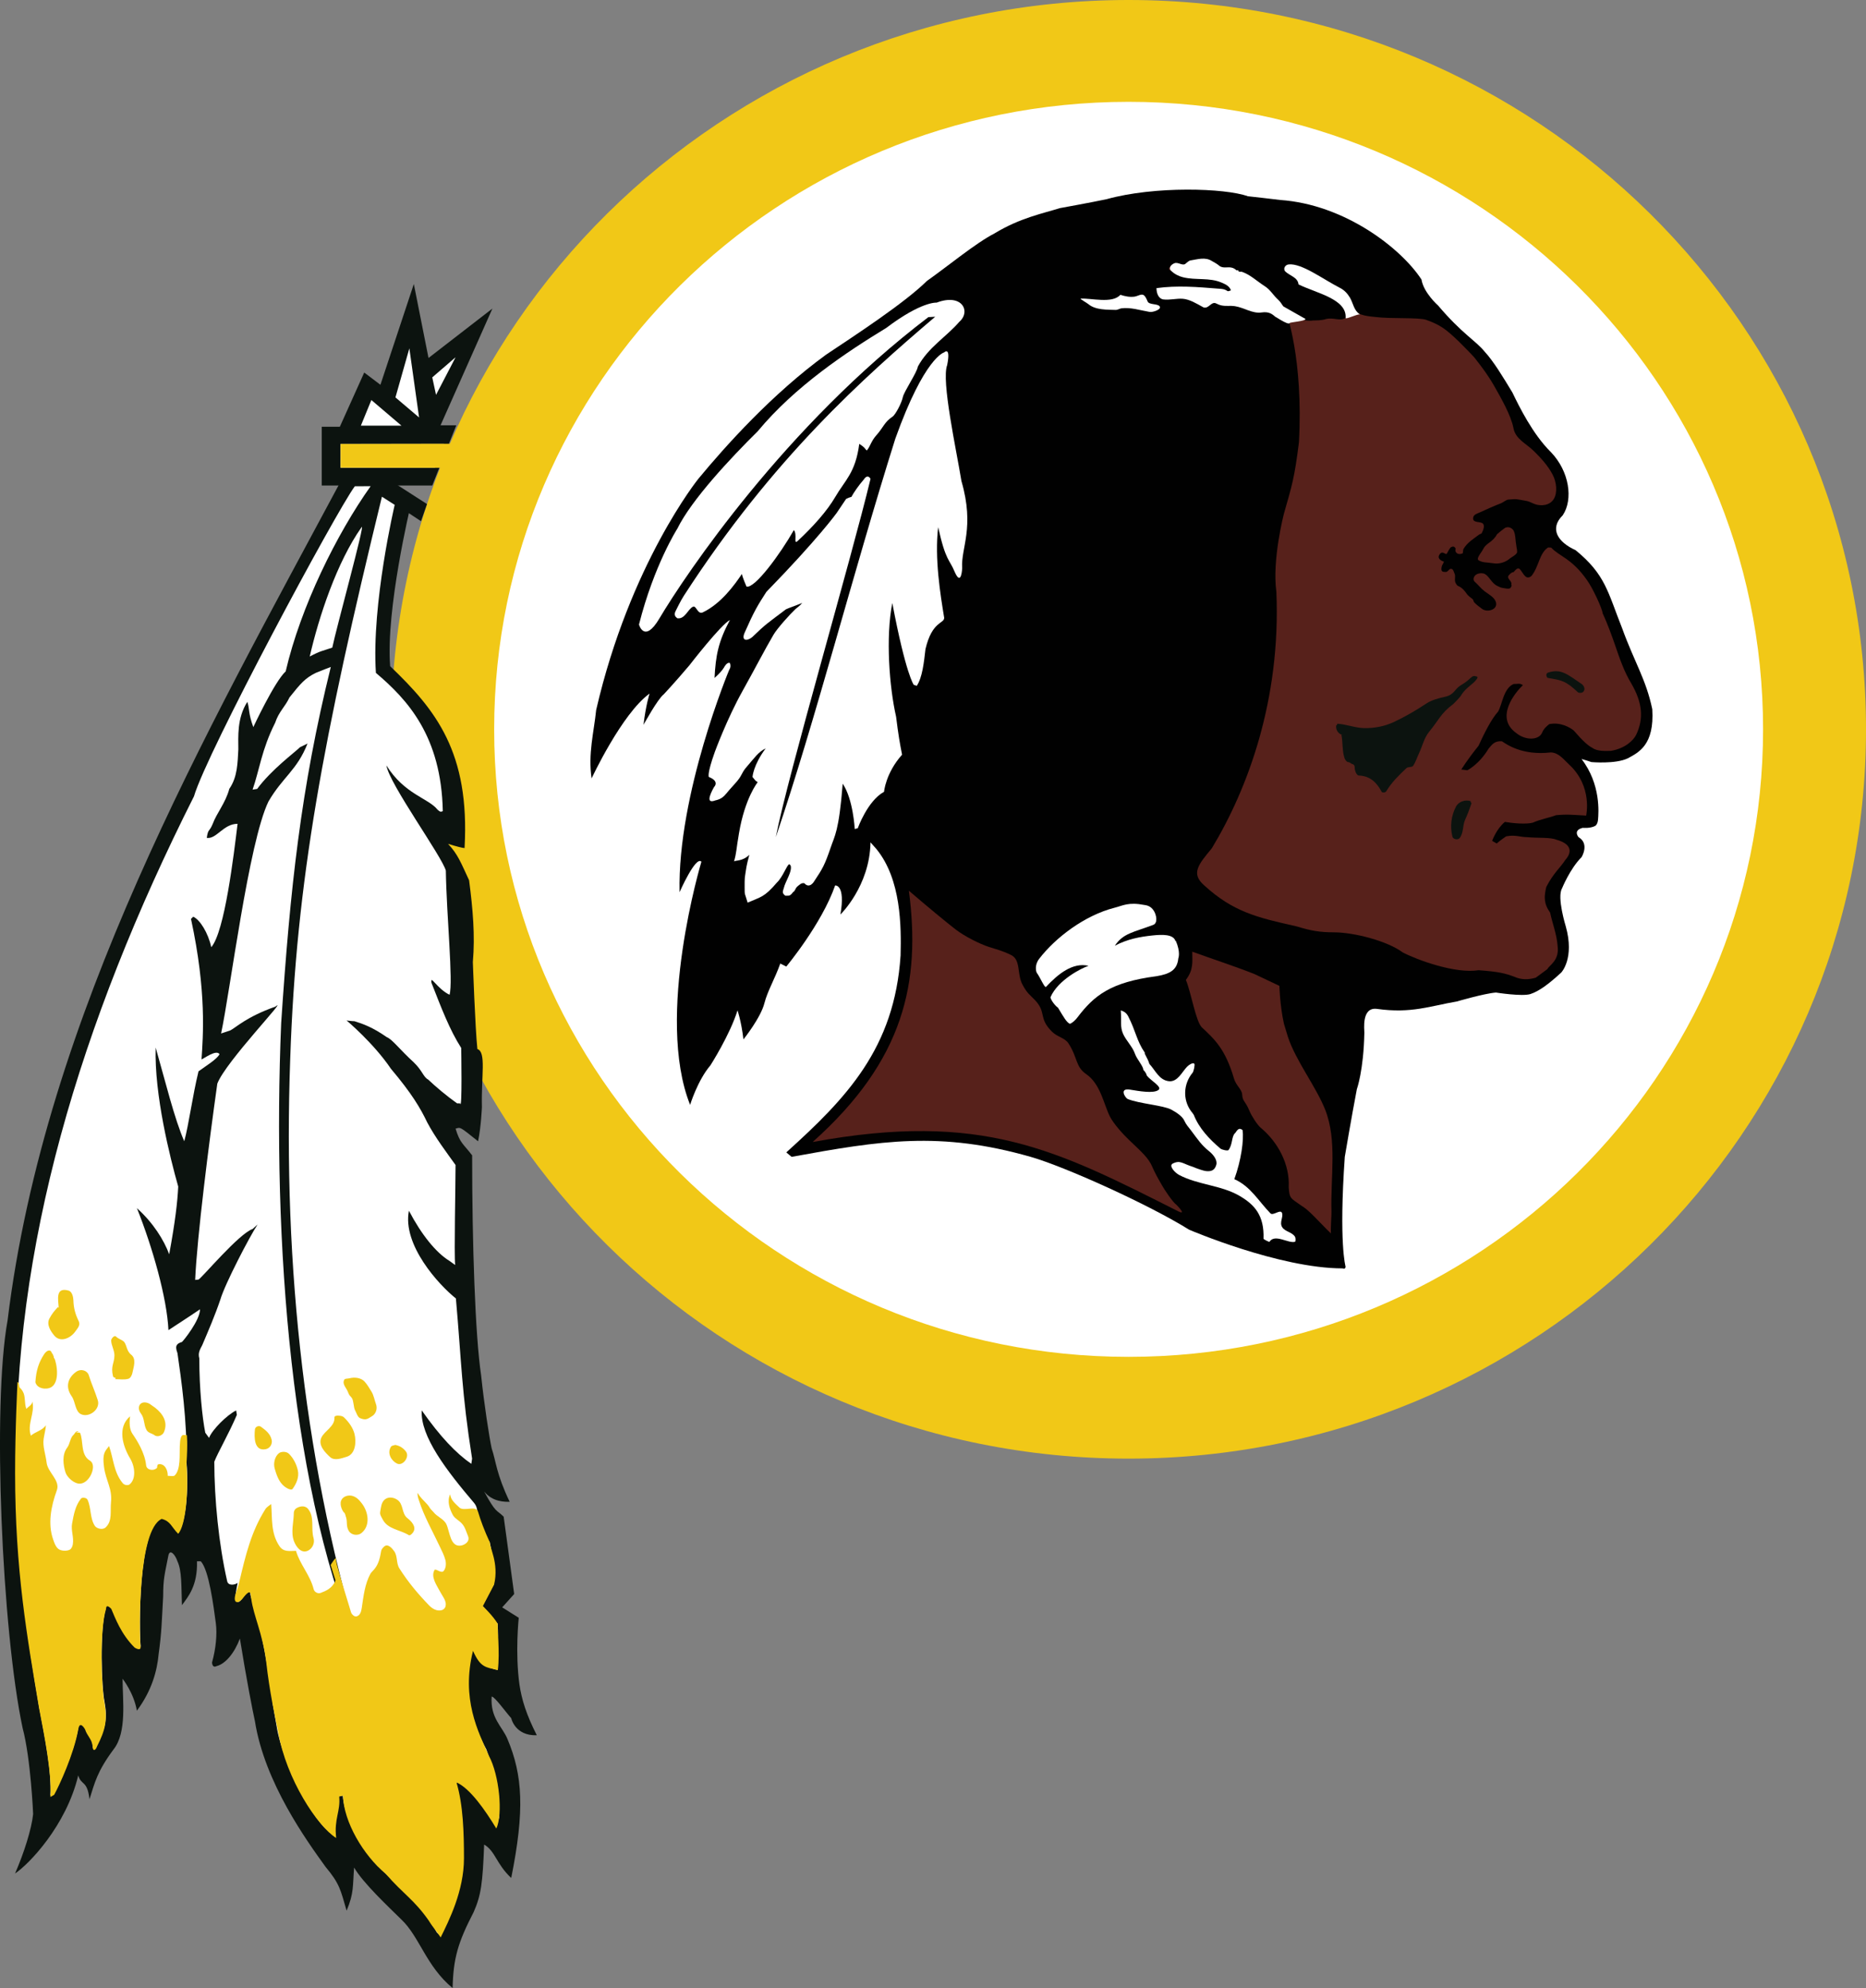 <?xml version="1.0" encoding="utf-8"?>
<!-- Generator: Adobe Illustrator 16.0.4, SVG Export Plug-In . SVG Version: 6.00 Build 0)  -->
<!DOCTYPE svg PUBLIC "-//W3C//DTD SVG 1.1//EN" "http://www.w3.org/Graphics/SVG/1.1/DTD/svg11.dtd">
<svg version="1.1" id="Layer_1" xmlns="http://www.w3.org/2000/svg" xmlns:xlink="http://www.w3.org/1999/xlink" x="0px" y="0px" viewBox="11.571 82.249 588.857 627.5" enable-background="new 11.571 82.249 588.857 627.5"
	 xml:space="preserve">
<rect x="11.571" y="82.249" width="588.857" height="627.5" fill="#808080" stroke="none"/>
<g id="Capa_x0020_1">
	<g id="_163354408">
		<path id="path14" fill="#F1C817" d="M367.718,542.646c128.522,0,232.71-103.052,232.71-230.194
			c0-127.139-104.188-230.203-232.71-230.203c-128.515,0-232.697,103.064-232.697,230.203
			C135.021,439.595,239.203,542.646,367.718,542.646L367.718,542.646z"/>
		<path id="path18" fill="#FFFFFF" d="M367.723,510.522c110.565,0,200.224-88.678,200.224-198.069
			c0-109.394-89.658-198.064-200.224-198.064c-110.571,0-200.209,88.678-200.209,198.064
			C167.505,421.846,257.151,510.522,367.723,510.522z"/>
		<path id="path22" fill="#010101" d="M241.681,293.686c0,0-16.359,39.196-15.655,70.171c0,0,5.091-11.603,6.89-9.62
			c0,0-14.71,48.81-3.564,76.745c0,0,2.373-7.751,6.398-12.455c0,0,6.165-9.618,8.559-17.36c0,0,1.169,3.283,1.875,9.15
			c0,0,5.465-6.801,6.638-11.505c0.923-3.668,3.325-7.73,4.988-12.435l1.888,0.954c0,0,11.159-13.387,15.421-25.597
			c0,0,3.319-0.454,1.668,9.164c0,0,9.252-8.922,9.49-22.77l1.884,2.125c7.827,9.618,7.827,24.407,7.608,33.552
			c-1.896,29.329-17.092,45.047-36.063,62.183l1.675,1.408c28.218-5.15,46.809-8.172,75.439,0
			c10.893,3.129,37.229,15.019,50.028,23.005c0,0,28.464,12.197,48.388,12.197c0,0,0.951,0.461,0.951-0.589
			c0,0-2.142-7.27-0.239-34.615c0,0,2.14-12.656,3.805-21.349c0,0,2.133-5.861,2.373-17.827c0.024-0.987-0.965-8.224,4.022-7.521
			c10.804,1.518,16.838-0.934,25.145-2.342c0,0,8.792-2.571,12.36-2.821c0,0,8.325,1.317,10.895,0.467
			c2.834-0.936,5.925-3.296,9.729-6.803c0,0,4.257-4.467,1.41-14.552c0,0-2.84-9.157-1.191-11.974c0,0,2.512-6.221,6.171-9.868
			c0,0,2.615-4.205-0.943-6.315c0,0-1.89-2.125,1.295-2.943c0,0,2.385,0.229,3.907-0.59c0,0,0.826-0.345,0.95-2.104
			c0.148-1.896,0.964-11.035-5.207-19.021c0,0,1.785,0.481,3.092,0.954c0,0,7.582,0.698,11.508-1.184
			c3.437-1.875,8.416-4.217,7.718-15.493c-1.934-9.375-5.713-15.019-9.517-25.572c-4.494-11.264-5.2-16.9-14.684-24.626
			c-5.698-2.592-8.313-6.809-4.042-11.039c3.316-4.94,2.127-13.841-3.779-19.946c-5.704-5.638-9.969-14.316-12.121-18.783
			c-2.834-4.684-5.928-9.854-8.761-12.906c-2.864-3.521-7.121-5.619-14.69-14.554c0,0-4.541-3.986-5.239-8.197
			c-6.411-9.855-24.207-23.711-44.602-25.118c-5.952-0.71-5.952-0.71-10.215-1.177c-7.102-2.58-29.406-3.296-44.588,0.94
			c-4.905,1.037-14.705,2.811-14.705,2.811c-5.208,1.644-12.562,3.065-20.63,7.98c-5.925,3.046-14.696,10.322-21.34,15.012
			c-7.135,7.053-23.015,17.381-31.792,23.244c-17.078,12.427-31.788,28.86-40.328,39.197c0,0-21.574,26.736-32.247,72.971
			c-0.713,7.041-2.6,13.843-1.436,21.592c0,0,9.508-20.413,18.288-26.768c0,0-1.21,3.769-1.908,9.855c0,0,4.494-8.206,6.384-9.62
			c0,0,3.325-3.519,8.079-9.137c0,0,9.976-12.916,12.809-14.322c-3.668,6.809-4.502,11.264-4.858,18.296
			c1.539-1.396,2.491-2.47,2.968-3.284c0,0,0.925-1.881,1.89-1.415C242.403,292.766,241.681,293.687,241.681,293.686
			L241.681,293.686z"/>
		<path id="path26" fill="#57211B" d="M527.876,314.226c2.477-5.163,2.012-10.212-1.547-16.311c-2.14-3.52-3.55-7.507-5.221-12.429
			c-0.704-2.001-2.127-6.105-3.777-9.618c-0.109-1.421-3.098-7.98-4.994-10.572c-4.76-6.803-8.655-7.392-11.262-10.208
			c0,0.015-0.943-0.064-0.989-0.025c-2.757,1.824-2.803,5.836-5.15,8.889c-0.239,0.332-1.028,0.735-1.572,0.491
			c-0.743-0.376-1.047-1.024-1.908-2.227c-0.782-1.146-1.402-0.326-2.257,0.622c-0.543,0-0.95,0.427-1.378,0.857
			c-0.737,0.76-0.161,1.157,0.428,2.016c0.595,0.882,0,0.882,0.374,1.336c-0.109,0.365-0.213,0.506-0.328,0.673
			c-0.312,0.467-1.074,0.352-1.638,0.248c-1.572-0.248-1.217-0.141-2.619-0.799c-1.721-0.812-2.549-3.046-3.883-3.738
			c-0.395-0.229-1.745-0.473-2.773,0.2c-0.765,0.504-1.101,1.611-0.454,2.202c1.119,1.003,1.992,2.187,3.183,3.077
			c1.616,1.196,3.383,2.08,3.598,3.756c0.284,2.138-2.906,2.912-4.414,1.787c-0.782-0.576-1.699-1.231-2.536-2.106
			c-0.134-0.122-0.265-0.838-0.446-0.966c-0.673-0.506-1.462-1.113-1.836-1.638c-0.673-1.003-1.565-2.067-2.781-2.54
			c-0.292-0.103-0.524-0.506-0.737-0.865c-0.556-0.967,0.045-2.092-0.355-2.989c-0.337-0.729-0.498-1.918-1.539-1.458
			c-0.971,0.946-0.842,0.946-1.929,0.851c-1.392-0.122-0.285-2.656-0.285-2.317c0.025,0.141-0.058-0.051,0.407-0.882
			c-0.95-0.301-2.379-1.063-1.287-2.451c0.938-1.171,1.857,0.549,2.212-0.155c0.122-0.269,0.932-1.741,1.235-1.946
			c1.067-0.613,1.378,0.217,1.528,0.448c-0.461,1.287,0.898,2.138,2.212,1.441c0.128-0.07,0.083-1.057,0.213-1.292
			c1.21-2.086,3.085-3.181,4.993-4.62c0.183-0.134,0.705-0.277,0.777-0.391c0.576-1.134,1.234-2.771,0.024-3.29
			c-1.014-0.421-3.098-0.04-2.664-1.812c0.194-0.83,1.293-1.15,1.914-1.427c2.251-1.043,4.587-2.08,6.929-2.988
			c0.562-0.223,1.526-1.074,2.237-1.125c2.955-0.231,2.264-0.165,5.88,0.46c0.64,0.102,1.875,0.774,2.505,0.985
			c1.914,0.673,4.657,0.454,5.919-1.601c1.254-2.01,0.898-5.413-0.376-7.773c-1.501-2.863-3.811-5.333-5.81-7.297
			c-2.542-2.528-5.847-3.821-6.514-7.29c-0.815-4.242-4.133-9.862-6.016-13.22c-1.979-3.47-3.727-5.781-6.235-8.999
			c-0.589-0.741-4.25-4.434-4.878-5.043c-4.181-4.031-5.983-5.37-10.437-6.956c-2.281-0.805-11.177-0.289-15.809-0.872
			c-1.456-0.19-5.926-0.293-7.142-2.642c-1.091-2.123-2.477-5.163-4.777-6.611c-0.834-0.51-2.103-1.049-2.977-1.491
			c-4.171-2.072-8.487-5.547-12.99-5.368c-1.662,0.058-0.07,1.83,0.355,2.028c2.045,1.062,2.964,2.253,4.089,3.54
			c1.165,1.351,3.695,1.4,5.874,2.29c2.069,0.845,3.783,2.156,5.719,3.162c1.825,0.946,4.269,4.077,2.251,5.363
			c-1.832,1.157-3.759-0.252-6.177,0.349c-0.485,0.13-1.217,0.45-4.025,0.45c-3.738,0.504-5.039-1.274-7.916-3.296
			c-2.879-2.034-4.69-5.153-7.466-7.092c-3.41-2.379-6.857-4.355-10.758-5.714c-0.859-0.299-1.991,0.173-2.756-0.229
			c-1.338-0.744-2.368-2.336-4.062-2.47c-2.886-0.198-2.886-0.436-5.765,0c-0.4,0.083-1.462,1.272-1.812,1.266
			c-1.699-0.064-3.674-0.531-4.533,0.396c-1.313,1.491,0.304,1.326,1.991,2.137c0.95,0.43,2.951,1.506,4.096,1.479
			c4.8-0.089,7.872-0.128,11.631,1.888c0.401,0.231,2.089,1.869,2.18,2.482c-3.565-0.064-9.199-1.458-13.319-1.126
			c6.936-0.555-7.077,0.186-10.13,0.07c-0.919-0.031-0.919,1.824,0.51,2.854c0.376,0.262,2.497-0.122,2.776,0.549
			c1.243-0.651,4.799-0.337,5.828,0.054c1.786,0.625,0.776,0.357,2.335,1.171c0.95,0.498,1.863,1.177,2.977,1.049
			c1.447-0.166,1.538-2.284,2.994-1.607c0.498,0.237,1.611,0.909,1.851,0.896c8.229-0.155,8.416,2.394,12.251,2.335
			c0.996,0,2.473-0.396,3.171,0.077c1.538,1.062,2.988,1.191,5.361,0.244c0,0,5.467,14.545,4.037,41.065
			c-1.423,11.262-2.129,13.387-4.748,22.538c0,0-3.779,14.539-2.373,24.626c1.441,34.031-9.019,62.195-20.384,80.972
			c-4.277,5.157-6.656,7.968-2.375,11.71c9.019,8.224,16.38,10.099,29.163,12.926c4.533,1.402,7.367,1.869,11.624,1.869
			c6.638,0,17.104,2.809,21.833,6.342c4.494,2.354,16.605,6.809,23.947,5.624c6.397,0.475,8.306,0.948,11.412,2.119
			c2.121,0.921,4.275,0.921,6.642,0.229c1.999-1.407,1.062-0.824,3.662-2.702c0.473-1.156,3.913-2.687,3.209-7.389
			c-0.239-3.515-1.664-7.163-2.354-10.438c-2.051-2.899-1.922-5.049-1.21-8.089c2.14-4.236,4.63-6.342,5.944-8.453
			c2.833-3.174,1.191-5.388-2.737-6.464c-1.896-0.812-5.563-0.467-9.365-0.812c-2.018,0-3.683-0.826-6.521-0.244
			c0,0-1.923,1.293-2.964,2.245l-1.443-0.83c0,0,1.326-3.757,4.023-5.983c2.73,0.467,6.729,0.781,8.798,0.244
			c2.451-1.107,5.279-1.562,7.349-2.363c3.57-0.339,5.233-0.113,9.495,0.13c0,0,2.13-9.153-5.336-16.083
			c-1.778-1.627-3.229-3.75-5.795-3.86c-9.059,1.062-14.013-2.577-15.455-3.525c-2.232-0.116-2.93,0.831-4.141,2.245
			c-3.098,5.145-6.76,6.913-6.76,6.913l-1.896-0.238c0,0,1.662-2.809,5.44-7.511c1.695-3.757,4.043-8.443,6.177-10.797
			c1.295-2.226,1.669-7.27,4.859-8.676c1.553,0,1.805-0.359,2.955,0.351c-2.34,2.22-8.998,10.2-2.103,15.122
			c2.836,2.356,7.117,2.356,8.164-0.116c0.519-1.351,1.663-2.22,2.258-2.701c3.564-0.704,6.534,1.057,7.705,2.003
			c2.846,3.29,4.515,4.806,5.919,5.504c1.56,1.185,4.418,0.936,5.822,0.936C524.557,318.462,527.042,315.864,527.876,314.226
			L527.876,314.226z"/>
		<path id="path30" fill="#57211B" d="M478.306,259.181c1.43,0.717,2.012,0.494,4.924,0.903c0,0,2.549,0.405,4.852-1.586
			c0.376-0.32,2.309-1.287,2.245-2.061c-0.248-3.571,0.303,2.323-0.409-3.046c-0.161-1.138-0.104-2.174-0.57-3.385
			c-0.213-0.628-1.217-1.722-2.69-1.216c-0.271,0.103-2.619,1.997-2.665,2.086c-1.295,2.458-3.312,2.747-4.211,4.409
			c-0.776,1.448-1.241,1.811-1.669,2.726C477.948,258.434,477.736,258.875,478.306,259.181z"/>
		<path id="path34" fill="#0C130F" d="M500.135,294.536c4.071-1.318,6.043,0.558,10.539,3.589c0.783,0.524,1.43,1.902,0.298,2.65
			c-0.376,0.25-1.223,0.207-1.481-0.037c-3.94-3.732-5.214-3.763-9.522-4.525C499.755,296.194,499.082,294.876,500.135,294.536z"/>
		<path id="path38" fill="#0C130F" d="M475.934,335.807c-0.622,1.838-1.237,3.47-2.032,5.223c-0.81,1.821-0.428,4.077-1.684,5.714
			c-0.55,0.729-2.069,0.448-2.303-0.411c-0.808-3.206-0.407-6.584,1.138-9.523c0.83-1.516,2.879-2.272,4.641-1.694
			c-0.176,0.37,0.368,0.562,0.24,0.946C475.934,335.968,475.934,335.898,475.934,335.807z"/>
		<path id="path42" fill="#0C130F" d="M435.125,314.226c-1.345-0.44-2.069-1.683-1.888-3.052c0.459,0.128,0.076-0.519,0.478-0.479
			c2.827,0.18,5.473,1.305,8.306,1.369c3.229,0.064,6.463-0.537,9.414-1.921c3.659-1.727,6.823-3.577,10.343-5.894
			c1.571-1.03,3.829-1.644,5.776-2.061c3.073-0.69,2.879-2.398,5.163-3.742c3.35-1.927,3.098-3.354,4.973-2.619
			c0.531,0.212-0.543,1.383-1.119,1.908c-1.26,1.119-2.924,2.241-4.068,4.229c-0.258,0.396-2.018,2.257-2.354,2.534
			c-3.844,2.809-4.702,5.254-7.562,8.703c-1.617,1.966-2.14,4.531-3.214,6.809c-0.641,1.344-1.041,2.738-1.875,3.976
			c-0.352,0.51-1.638,0.26-2.078,0.696c-2.366,2.247-4.632,4.403-6.386,7.328c-0.289,0.473-1.286,0.454-1.429,0.198
			c-1.521-2.885-3.635-5.068-7.245-5.169c-0.641-0.027-1.332-1.454-1.295-2.72c0.026-0.281-0.276-0.799-0.622-0.876
			c-0.56-0.091-0.813-0.609-1.402-0.642c-0.613-0.031-1.104-0.973-1.216-1.37c-0.729-2.278-0.465-4.812-0.938-7.206
			C434.958,314.226,435.047,314.226,435.125,314.226L435.125,314.226z"/>
		<path id="path46" fill="#FFFFFF" d="M382.54,379.364c-0.603-2.349-4.426-2.138-7.168-1.861c-4.16,0.44-7.958,1.144-11.993,3.25
			c2.658-3.982,5.932-4.224,12.142-6.586c1.408-0.537,1.067-2.995,0.167-4.434c-1.047-1.65-2.406-1.735-2.937-1.836
			c-5.122-0.985-6.766,0.186-9.481,0.875c-9.395,2.394-18.631,9.414-23.781,16.134c-1.5,1.966-1.002,4.031-0.692,4.461
			c0.958,1.272,2.445,4.818,2.854,4.389c3.811-4.077,8.428-7.832,13.422-6.654c-2.127,0.677-9.613,4.434-11.986,9.868
			c-0.149,0.345,0.962,2.321,2.373,3.378c1.908,3.166,2.614,4.453,3.686,5.044c0.668-0.066,2.065-1.441,2.445-2.024
			c5.236-6.892,10.469-11.115,24.935-12.99c4.15-0.696,6.52-1.881,6.888-5.638c0,0,0.815-1.869-0.835-5.632 M382.54,379.364
			L382.54,379.364L382.54,379.364z"/>
		<path id="path50" fill="#FFFFFF" d="M365.263,401.172c0.246,3.525-0.271,5.114,0.725,7.41c0.978,2.171,2.995,4.05,3.751,6.297
			c0.595,1.708,2.633,3.892,2.633,5.074c0.977,0.924,1.082,1.762,1.082,1.762c1.254,1.645,5.013,3.616,3.687,4.568
			c-1.553,1.19-6.171,0.352-8.953-0.101c-3.583-0.591-1.514,2.629-0.743,2.955c3.635,1.485,11.269,1.991,13.765,3.354
			c1.515,0.826,3.495,2.073,4.135,3.544c0.479,1.101,1.326,2.061,2.069,3.009c2.4,3.199,3.262,4.581,5.75,6.604
			c1.237,1.004,2.666,2.718,2.232,4.261c-0.517,1.805-1.675,2.189-3.416,1.954c-0.549-0.085-2.282-0.598-3.946-1.308
			c-3.311-1.03-4.023-2.239-6.402-1.03c-1.283,0.652,0.595,2.811,2.051,3.591c5.95,3.129,13.144,3.199,18.926,6.521
			c4.942,2.842,7.957,6.303,7.693,13.618c0,0.134,1.784,1.101,1.888,0.939c1.695-2.629,5.977,0.634,8.061,0
			c0.194-0.064,0.245-1.171-0.039-1.625c-0.983-1.491-3.119-1.537-4.018-2.977c-0.958-1.516,0.42-3.147-0.052-4.479
			c-0.497-1.336-2.8,0.993-3.661,0.109c-3.798-3.903-6.274-8.535-11.392-10.788c2.142-5.855,3.072-12.427,2.594-15.488
			c-1.409-1.164-1.999,0.711-2.354,0.942c-1.171,1.106-0.711,3.519-2.076,5.363c-0.239,0.306-2.075-0.058-2.587-0.506
			c-3.493-2.951-6.754-6.445-8.383-10.63c-0.052-0.153-0.752-1.01-0.907-1.217c-2.561-3.559-2.406-8.523,0.57-12.094
			c0.31-0.391,0.801-2.58,0.498-2.829c-0.537-0.415-1.727,0.429-2.212,0.908c-1.626,1.646-3.021,4.928-5.765,4.635
			c-3.106-0.326-4.283-3.425-6.179-5.454c-0.595-1.989-1.721-3.264-1.43-3.525c-2.606-3.751-2.833-6.804-5.252-11.487
			C367.067,401.998,366.318,401.492,365.263,401.172L365.263,401.172z"/>
		<path id="path54" fill="#57211B" d="M383.289,464.537c3.098,1.562-0.467-2.004-0.467-2.004c-1.19-0.819-3.979-5.08-4.521-6.086
			c-1.334-2.284-2.29-4.05-3.085-5.867c-1.165-2.829-3.48-4.826-7.312-8.479c-1.914-1.83-4.878-5.075-6.08-7.441
			c-1.877-3.674-2.942-10.265-7.447-13.35c-3.474-2.394-2.639-5.114-5.634-9.748c-1.15-1.754-3.498-1.971-5.228-3.712
			c-4.339-4.326-1.59-5.995-5.373-9.971c-1.689-1.734-2.406-2.086-3.85-4.748c-1.89-3.41-0.465-7.883-3.668-9.453
			c-2.84-1.406-5.046-1.906-6.975-2.54c-2.994-0.973-7.749-3.391-10.439-5.465c-2.828-2.181-8.623-6.962-14.821-12.28
			c3.784,28.862-1.45,53.506-30.372,79.322C321.626,432.854,345.103,445.293,383.289,464.537L383.289,464.537z"/>
		<path id="path58" fill="#57211B" d="M403.56,427.7c0.161,2.362,0.978,1.933,2.303,5.177c0.661,1.628,2.524,4.474,3.495,5.281
			c5.491,4.556,9.274,11.588,8.895,18.84c0.265,3.537,0.452,3.32,3.957,5.778c0.595,0.436,0.952,0.473,2.821,2.214
			c0.719,0.595,5.834,5.995,6.54,6.578c-0.123-2.124,0.213-5.694,0.168-6.815c-0.318-11.07,1.844-22.508-1.96-32.189
			c-2.84-7.243-9.244-15.396-11.76-22.979l-1.262-4.142c-1.313-5.88-1.443-12.018-1.443-12.018l-7.931-3.75
			c-6.248-2.47-13.279-4.742-19.568-7.038c0,3.29,0.46,5.62-2.018,8.907c1.668,4,3.066,12.807,4.969,14.917
			c4.146,3.86,7.47,6.912,10.206,16.186C401.588,424.854,403.457,426.05,403.56,427.7L403.56,427.7z"/>
		<path id="path62" fill="#FFFFFF" d="M307.152,177.769c0,0-4.736-0.462-15.894,7.98c-12.324,7.505-28.69,18.302-40.568,32.616
			c-8.641,8.556-20.867,21.586-25.37,30.744c0,0-7.362,11.499-12.104,30.27c0,0,1.675,6.105,6.411-1.875
			c8.28-13.951,39.841-60.911,84.911-95.155l2.154-0.122c-22.316,18.994-51.238,44.593-79.359,88.128
			c-1.047,1.611-2.4,4.485-2.53,4.703c-1.26,2.328,1.962,2.687,0.318,2.29c2.569,0.622,3.513-2.906,5.161-3.602
			c1.016-0.442,1.45,2.571,3.067,1.797c5.744-2.751,9.994-8.621,12.35-12.14c0.128,1.006,1.448,3.994,1.448,3.994
			c2.594,0.71,10.675-10.316,14.938-17.83c1.196,1.395-0.285,4.837,1.281,3.367c4.878-4.55,9.229-9.428,11.819-13.88
			c3.027-5.211,6.359-7.553,7.542-16.698c1.896,1.173,1.857,1.671,2.373,2.1c1.192-1.408,1.268-2.887,3.164-4.985
			c2.044-2.292,2.452-4.077,4.955-5.696c0.9-0.589,2.86-4.254,3.261-6.169c0.375-1.817,4.45-7.712,4.748-9.669
			c3.312-6.105,9.019-9.389,13.042-14.079C318.063,180.59,315.211,174.714,307.152,177.769L307.152,177.769z"/>
		<path id="path66" fill="#FFFFFF" d="M265.407,361.039c1.663,1.881,3.073-0.591,3.073-0.591c2.741-4.102,3.332-5.163,5.231-10.673
			c1.191-3.641,2.606-4.934,3.792-20.171c3.325,4.919,3.796,14.302,3.796,14.302l0.952-0.229c0,0,3.092-8.684,8.298-11.501
			c0,0,0.473-5.861,5.688-11.722c-0.698-3.527-1.191-6.349-1.883-11.98c-2.14-9.382-3.331-25.099-1.196-35.894
			c4.263,22.513,6.76,25.815,6.76,25.815l0.952,0.339c1.785-2.687,2.264-7.379,2.755-11.609c2.103-8.914,5.907-7.974,5.907-9.862
			c-1.191-7.27-3.079-18.771-1.902-28.63c2.381,10.795,3.564,10.097,5.207,14.097c2.135,4.916,2.375-1.191,2.375-1.191
			c-0.461-6.328,4.041-12.67-0.24-27.459c-1.65-10.084-6.397-31.677-4.496-36.611c1.192-6.092-0.952-3.988-0.952-3.988
			s-6.177,1.409-15.415,27.23c-13.513,42.941-25.138,88.696-37.72,125.782c3.786-19.479,23.949-88.236,29.893-113.097
			c0,0-0.834-1.772-2.127,0.217c-1.56,1.768-3.094,3.988-3.928,5.512c0.118-0.091-0.71,0.128-1.648,0.607l-2.988,4.447
			c0,0-5.907,8.205-22.163,24.876c-2.743,4.238-3.916,6.169-6.877,12.908c-1.074,2.464,0.589,2.821,2.369,1.415
			c4.378-4.224,4.618-4.224,10.673-8.806c0.266-0.198,5.142-1.939,5.142-2.022c-0.768,0.973-1.799,1.607-2.172,1.982
			c-1.681,1.568-5.789,6.138-6.902,8.078c-2.77,4.715-5.77,10.578-9.735,17.681c-4.975,8.901-8.752,19.225-8.752,19.225
			c-2.613,7.276-1.902,7.98-1.902,7.98c3.552,1.406,1.617,3.187,1.617,3.187c-1.617,2.918-2.328,5.254,0.409,4.205
			c1.792-0.359,2.736-1.255,3.467-2.164c1.402-1.708,2.58-2.885,3.55-4.069c1.592-1.966,1.28-2.561,3.003-4.494
			c2.206-2.532,3.61-4.645,5.874-5.688c-3.928,5.267-4.153,9.023-4.153,9.023l0.958,1.165l0.686,0.473c0,0-4.023,4.928-5.907,16.101
			c-0.919,5.306-0.729,5.964-1.559,8.91c0.4-0.378,2.743,0,4.826-2.101c-0.906,3.265-1.088,4.909-1.088,4.909
			c-0.4,2.693-0.4,2.226-0.4,5.285c0,2.823,0,1.627,0.946,4.916c4.263-1.875,5.207-1.638,9.229-6.322
			c1.908-1.766,3.364-6.055,3.947-5.76c1.055,0.481,0.161,2.866-0.318,3.917c-0.646,1.477-1.229,2.578-1.462,3.641
			c-0.13,0.543-0.673,1.336,0.194,2.074c0.375,0.333,0.109,0.281,1.326,0.25c0.725-0.021,1.398-1.115,1.398-1.115
			s0.382-0.089,0.756-0.9c0.271-0.692,0.815-1.076,1.287-1.408C263.86,361.518,264.572,360.813,265.407,361.039L265.407,361.039z"/>
		<polygon id="path70" fill="#0C130F" points="155.569,216.488 150.596,216.488 166.961,179.64 146.798,195.241 142.166,171.896 
			131.623,203.703 126.511,199.836 118.814,216.949 113.11,216.949 113.11,235.489 147.981,235.489 		"/>
		<polygon id="path74" fill="#0C130F" points="125.933,234.56 144.427,246.758 146.323,241.354 135.408,234.328 		"/>
		<path id="path78" fill="#0C130F" d="M131.137,231.98l9.955,10.091c0,0-7.819,32.612-6.398,50.46
			c14.477,13.841,25.15,27.218,23.488,57.249c0,0,0.946,0.698-5.213-1.171c3.086,3.29,4.023,5.869,6.638,11.495
			c1.184,9.151,1.915,17.367,1.184,25.815c0,0,0.731,20.882,1.429,27.447c2.852,0.94,1.189,8.453,1.429,18.315
			c0,0-0.24,6.099-1.21,10.795c-5.913-4.696-5.446-4.453-7.102-3.986c1.417,4.672,2.367,4.672,5.227,8.433
			c0,27.935,0.95,56.797,2.84,69.473c0.944,9.153,2.606,19.699,3.319,22.995c1.423,4.217,1.423,7.962,5.691,16.888
			c-1.417,0-5.394,0.115-8.067-3.275c3.798,7.025,3.798,5.63,6.171,7.972l3.312,24.409l-3.784,4.209l5.227,3.284
			c0,0-1.191,11.038,0.231,21.117c0.7,4.698,2.136,9.395,5.467,15.96c-6.89,0.25-8.073-5.382-8.073-5.382
			c-1.896-2.126-5.221-6.828-6.171-6.828c-0.473,6.828,3.325,9.407,4.981,13.396c4.833,11.462,5.473,22.531,1.189,43.867
			c-4.748-4.448-4.979-8.452-8.544-10.553c-0.467,12.185-0.946,15.947-3.312,21.33c-4.981,9.624-6.411,14.584-6.642,23.965
			c-8.307-6.828-10.442-16.202-16.134-21.599c-4.038-3.985-12.09-11.505-14.944-16.427c-0.479,5.849,0,7.986-2.373,13.598
			c-1.902-6.514-2.129-8.44-6.644-13.829c-5.925-8.224-19.217-26.52-22.29-45.999c-0.725-3.29-2.615-12.908-4.742-26.054
			c-1.669,4.474-4.502,7.988-7.354,8.693c-1.429,0.717-1.429-1.165-1.429-1.165c1.184-4.238,1.663-8.922,1.184-12.441
			c-0.698-5.178-2.129-16.664-4.742-19.481l-1.2,0.004c0.24,7.736-2.846,11.265-4.742,13.842c-0.231-6.105,0-10.789-1.423-13.842
			c-0.71-2.131-2.367-3.987-2.846-1.881c-1.183,6.104-1.656,7.275-1.656,12.907c-0.473,8.453-0.473,11.283-1.436,18.309
			c-0.466,5.165-2.129,11.493-6.863,17.821c-0.952-5.611-4.51-10.078-4.51-10.078c0,6.803,1.429,16.89-2.84,22.296
			c-5.233,7.032-5.944,10.552-7.6,15.723c-0.719-6.11-2.606-4.229-3.552-7.52c-3.802,15.941-15.673,28.151-19.936,30.96
			c2.846-6.547,5.228-14.072,5.7-18.763c0,0-0.712-17.36-3.333-27.212c-6.487-30.723-9.632-101.674-4.728-128.615
			c11.844-96.677,62.619-185.387,105.313-265.171L131.137,231.98L131.137,231.98z"/>
		<path id="path82" fill="#FFFFFF" d="M136.125,241.594c0,0-7.361,31.212-5.932,53.04c9.969,8.447,20.643,19.948,21.113,43.645
			c-0.826,0.359-0.944,0.122-1.669-0.473c-2.833-3.616-10.427-4.814-16.119-13.953c0.834,5.754,17.569,28.754,18.746,33.201
			c0.225,14.322,2.361,35.088,1.171,39.19c-4.038-1.991-6.146-6.565-5.694-3.757c3.091,7.858,5.694,14.789,9.374,20.535
			c0,0,0.361,20.293-0.364,17.479h-0.948c-3.319-2.354-6.638-5.163-9.122-7.508c-1.553-0.817-1.785-2.809-4.639-5.528
			c-4.256-3.864-6.638-7.148-8.416-7.858c-4.515-3.153-7.594-4.217-10.202-5.029c-0.822,0-2.489-0.237-2.489-0.237
			s8.544,7.156,13.999,15.25c6.526,7.742,9.25,12.313,11.487,16.991c2.505,4.715,6.062,9.4,8.909,13.387
			c0,6.464-0.479,27.92-0.124,31.563l-1.785-1.293c-4.256-2.58-8.889-8.346-12.809-15.845c-2.129,10.808,9.49,23.465,14.827,27.697
			c1.778,20.067,1.778,29.438,5.109,50.555l-0.24,1.646c-4.754-3.278-9.729-8.453-15.661-16.884
			c-0.471,8.205,7.827,19,16.613,29.324c1.152,1.382,0.84,3.187,1.468,4.748c1.041,2.599,2.082,5.816,3.383,7.571
			c1.074,4.568,1.545,10.68,1.305,13.259l-3.556,6.81l4.742,5.638c0.465,6.099-0.706,7.732,0,14.54c0,0-5.448-0.461-7.833-6.578
			c-4.263,11.749,0.485,24.893,4.275,31.695c2.846,7.974,4.502,12.896,4.023,21.58l-0.944,2.571
			c-2.84-5.624-6.871-10.31-10.913-13.362l-1.648-0.454c3.99,24.689,2.613,32.841-4.969,48.585l-1.202-1.178
			c-4.263-8.229-12.323-14.566-18.009-20.415c-0.958-0.229-10.913-12.676-11.638-22.769l-1.177,0.243
			c-0.479,3.52-1.908,11.041-0.952,12.435l-0.95-0.467c-5.688-2.592-16.012-22.519-17.784-34.013c0,0-0.374-2.246-1.189-6.821
			c-0.364-4.454-2.724-18.066-3.209-19.948c-0.828-5.043-2.995-11.414-3.901-14.776c0.124-1.178-0.704-1.528-1.305-0.581
			c-1.308,1.849-2.363,3.629-3.085,2.458c-0.595-1.167-0.112-3.048,0.361-5.626c-0.952,0.696-3.079,0.991-3.325-0.704
			c-2.612-11.499-4.029-25.815-4.029-37.553c1.19-3.04,4.502-8.665,7.121-14.789l-0.231-1.394c-2.854,1.394-7.602,6.099-8.546,8.663
			l-1.191-1.631c-0.944-4.709-1.888-13.854-1.888-23.466c-0.479-1.766,0.225-2.809,0.95-4.229c1.89-4.448,4.038-9.434,5.686-14.316
			c1.429-4.94,9.374-20.165,11.753-23.705l-1.563,1.408c-4.368,1.537-15.643,15.027-17.065,15.967l-1.068,0.109
			c0.589-13.496,4.387-43.523,6.993-61.959c2.615-6.917,23.017-28.03,18.263-24.279c-9.238,3.288-12.323,6.571-14.231,7.513
			l-2.842,0.94c2.833-13.1,8.728-60.45,14.95-73.218c4.496-7.742,9.011-9.853,12.33-18.3l-2.381,1.165
			c-1.657,1.656-9.017,7.051-13.513,13.156l-1.443,0.231c2.135-6.099,2.854-12.664,7.123-21.119
			c1.177-3.536,3.085-4.938,4.517-7.982c3.544-4.467,4.973-6.113,8.298-7.751c1.65-0.692,4.742-1.869,4.742-1.869
			c-9.469,38.431-12.807,69.671-15.661,112.396c-2.846,68.058,2.924,150.405,26.109,201.346
			c-18.515-59.597-25.629-124.367-23.254-190.076c1.894-56.32,10.421-101.379,28.94-177.405l4.029,2.571V241.594z"/>
		<path id="path86" fill="#FFFFFF" d="M123.545,235.729c-5.925,7.986-46.73,84.021-50.76,97.868
			c-36.037,71.564-57.404,142.9-55.981,213.084c0,30.729,3.332,51.854,7.115,74.374c1.669,8.676,4.029,20.413,3.559,27.914
			l1.196-0.698c1.656-3.053,6.159-12.664,7.594-20.638c0.479-3.053,2.136,0,2.136,0c0.692,2.098,2.129,3.046,2.369,5.152
			c0,1.888,0.93,1.656,1.417,0.229c2.606-5.15,3.325-8.218,2.367-13.605c-0.944-4.453-1.65-22.993,0.479-29.802
			c0-1.888,1.656,0,1.656,0c1.196,2.823,3.092,7.986,7.348,12.209c0,0,1.787,1.165,1.902,0c-0.455-4.927-0.938-37.077,6.65-40.608
			c2.84,0.696,3.085,2.59,5.213,4.696c2.387-2.586,3.331-13.612,2.621-22.059c0.231-13.138-1.668-26.289-2.854-34.488
			c-0.996-2.592,0-3.064,1.425-3.537c0.349-0.25,5.692-6.803,5.692-10.31c-4.488,3.046-5.692,3.75-9.962,6.579
			c-0.471-10.104-4.979-26.053-9.955-38.513c5.221,4.715,8.525,10.1,10.194,14.566c1.896-10.324,2.606-16.441,2.846-21.369
			c-2.6-9.151-7.582-29.085-7.115-43.88c3.085,10.801,5.925,22.531,9.017,29.578c1.425-5.178,2.608-14.329,4.502-22.073
			c2.602-1.876,5.694-3.757,6.638-5.38c-0.95-1.659-4.994,1.406-5.692,1.625c0.471-7.27,1.656-21.349-3.319-44.349l0.698-0.705
			c2.135,0.948,4.742,5.166,5.694,9.633c4.275-4.928,7.121-29.329,8.306-38.947c-4.51,0-6.638,4.919-9.729,4.44
			c0.471-3.052,0.71-1.631,1.894-4.44c1.191-3.296,4.044-6.592,5.229-11.041c2.606-3.757,2.606-8.216,2.846-12.433
			c0-3.994-0.473-9.855,2.84-15.021c0.723,2.092,0.246,3.519,1.887,7.974c0,0,6.659-14.316,10.215-17.592
			c4.729-20.421,16.122-43.42,26.807-58.447 M123.545,235.729L123.545,235.729L123.545,235.729z"/>
		<path id="path90" fill="#FFFFFF" d="M125.689,248.632c-7.833,11.045-13.525,28.401-16.377,40.84
			c3.557-1.882,3.796-1.657,7.121-2.815C117.624,280.784,126.978,246.827,125.689,248.632L125.689,248.632z"/>
		<path id="path94" fill="#F1C817" d="M47.224,516.623c0.143,0.68,1.243,0.257,0.659,0.936c1.425,0,2.906,0.275,4.226-0.128
			c0.665-0.191,1.119-1.223,1.235-1.786c0.388-1.964,1.365-4.467-0.421-5.843c-1.563-1.262-1.292-3.244-2.399-4.211
			c-0.51-0.439-1.597-0.741-2.336-1.471c-0.547-0.558-1.543,0.684-1.537,1.241c0.025,1.537,1.055,3.098,1.028,4.748
			C47.646,512.631,46.462,513.336,47.224,516.623L47.224,516.623z"/>
		<path id="path98" fill="#F1C817" d="M30.097,495.057c-0.161-2.72-1.066-6.553,3.027-5.479c1.289,0.326,1.578,2.214,1.611,3.129
			c0.064,2.458,0.634,4.424,1.689,6.58c0.601,1.223-0.415,2.278-1.035,3.147c-1.586,2.325-4.854,3.637-6.716,1.345
			c-1.138-1.388-2.521-3.474-1.493-5.374c0.808-1.491,1.456-2.305,2.677-3.604 M30.097,495.057L30.097,495.057L30.097,495.057z"/>
		<path id="path102" fill="#F1C817" d="M34.207,522.995c-2.154-3.066-1.146-5.919,1.372-7.736c1.59-1.14,3.517-0.372,3.978,0.973
			c0.88,2.823,1.993,5.178,2.873,7.986c0.898,2.86-2.764,5.632-5.337,4.385C35.254,527.673,35.384,524.672,34.207,522.995
			L34.207,522.995z"/>
		<path id="path106" fill="#F1C817" d="M36.41,534.118c-1.028-0.32-1.125,0.558-1.636,1.012c-1.067,0.9-1.074,2.809-2.005,4.056
			c-1.741,2.317-1.216,5.587-0.531,7.797c0.458,1.516,2.749,3.724,4.697,3.557c3.077-0.254,5.355-5.919,3.007-7.262
			c-3.052-1.793-1.979-6.306-3.104-8.748c-0.085-0.18-0.816-0.064-1.295-0.064 M36.41,534.118L36.41,534.118L36.41,534.118z"/>
		<path id="path110" fill="#F1C817" d="M55.989,528.328c-0.791-1.034-0.822-2.437,0.083-3.102c0.829-0.604,2.272-0.314,3.106,0.402
			c0.252,0.211,1.113,0.767,1.365,0.965c2.548,2.003,4.107,4.686,2.728,7.757c-0.374,0.865-1.888,1.677-2.949,0.896
			c-0.822-0.609-1.966-0.646-2.536-1.689C56.875,531.86,57.243,529.941,55.989,528.328L55.989,528.328z"/>
		<path id="path114" fill="#F1C817" d="M27.947,509.359c-0.458-1.497-1.739-0.76-2.451,0.329c-1.675,2.571-2.516,5.068-2.755,8.822
			c0.473,2.101,3.532,2.503,5.027,1.567c3.396-2.104,0.965-10.186,0.801-9.072C28.672,510.283,27.947,509.201,27.947,509.359
			L27.947,509.359z"/>
		<path id="path118" fill="#F1C817" d="M93.923,532.586c-0.692-0.519-1.836,0-1.902,0.845c-0.258,2.406-0.297,6.977,3.403,6.233
			c1.313-0.25,2.187-1.595,1.875-2.956C96.854,534.761,95.398,533.668,93.923,532.586L93.923,532.586z"/>
		<path id="path122" fill="#F1C817" d="M102.79,541.144c-0.898-0.884-2.491-0.741-3.158-0.243c-1.351,1.036-1.856,3.231-1.377,4.89
			c0.531,1.806,1.152,3.73,2.505,5.126c0.866,0.895,2.67,1.932,3.15,1.285c1.104-1.547,2.139-3.623,1.65-5.861
			C105.104,544.349,104.188,542.577,102.79,541.144z"/>
		<path id="path126" fill="#F1C817" d="M136.72,538.33c-0.659,0.058-1.501,0.146-1.766,0.55c-1.326,2.061,0.122,4.454,1.882,5.312
			c1.844,0.934,4.171-2.144,2.8-3.839c-0.865-1.107-2.243-2.062-3.86-2.022 M136.72,538.33L136.72,538.33L136.72,538.33z"/>
		<path id="path130" fill="#F1C817" d="M120.439,559.92c-0.686-0.345-1.76-2.521-1.235-3.974c0.485-1.299,1.985-1.823,3.259-1.606
			c1.47,0.274,2.414,1.299,3.242,2.375c2.173,2.765,2.788,7.084-0.033,9.395c-1.145,0.96-3.209,0.729-4.017-0.622
			c-1.035-1.688-0.272-3.052-1.062-4.863C120.749,560.63,120.258,559.92,120.439,559.92L120.439,559.92z"/>
		<path id="path134" fill="#F1C817" d="M140.142,561.438c-1.933-1.497-1.132-4.504-3.267-5.849c-1.189-0.774-2.773-0.96-3.875-0.046
			c-1.163,0.998-1.156,2.434-1.454,3.931c-0.163,0.83,0.382,1.567,0.75,2.29c1.559,3.154,5.343,3.257,8.3,5.035
			c0.395,0.237,1.163-0.567,1.456-1.074C142.963,564.151,141.488,562.48,140.142,561.438L140.142,561.438z"/>
		<path id="path138" fill="#F1C817" d="M108.752,558.479c-1.003-1.189-2.724-0.799-3.752-0.107
			c-0.355,0.231-0.704,0.852-0.704,1.318c-0.021,3.052-1.049,6.208,0.076,9.1c0.68,1.74,2.245,3.854,4.277,2.963
			c1.45-0.64,2.354-2.381,1.869-4.05C109.611,564.599,110.952,561.104,108.752,558.479L108.752,558.479z"/>
		<path id="path142" fill="#F1C817" d="M162.43,559.411c-0.615-2.138-4.502,0.031-5.9-1.339c-1.223-1.201-2.697-2.277-2.916-4.171
			c-0.991,2.226-0.2,4.537,0.847,6.509c0.595,1.126,1.973,1.727,2.86,2.727c1.014,1.08,1.37,2.571,1.939,3.928
			c0.725,1.772-1.035,2.797-2.142,3.01c-3.468,0.632-3.571-4.296-4.664-6.676c-0.768-1.71-2.982-2.381-4.153-3.957
			c-0.283-0.356-0.795-0.747-1.059-1.195c-0.985-1.734-2.976-2.964-3.844-4.793c-0.155,0.799,0.118,1.594,0.355,2.305
			c1.656,5.184,4.316,9.758,6.606,14.646c0.646,1.356,1.351,2.695,1.745,4.18c0.349,1.267,0.161,2.784-0.582,3.571
			c-0.731,0.812-2.479-0.939-2.833-0.354c-1.262,2.195,0.706,4.814,1.83,6.956c0.803,1.524,2.22,3.042,1.553,4.787
			c-0.128,0.341-0.607,0.802-1.093,0.936c-1.681,0.448-3.156-0.626-4.05-1.562c-3.499-3.622-6.547-7.263-9.32-11.617
			c-1.068-1.662-0.488-3.833-1.669-5.471c-0.679-0.939-1.974-2.462-3.151-1.427c-0.382,0.359-0.841,0.839-0.925,1.363
			c-0.368,2.138-0.808,4.141-2.121,5.723c-0.376,0.448-1.101,1.177-1.25,1.445c-1.792,3.27-2.193,7.041-2.77,10.874
			c-0.141,0.908-0.374,2.053-1.324,2.52c-0.998,0.524-1.669-0.531-2.214-1.21c-1.442-1.752-2.024-3.846-3.02-5.855
			c-0.597-1.254-0.622-2.784-1.423-4.102c-0.033-0.076-0.273-0.031-0.428-0.031c0.136,0.357-0.188,0.678-0.343,0.9
			c-0.952,1.622-2.505,2.369-4.205,3.003c-0.932,0.357-1.993-0.319-2.193-1.121c-1.145-4.556-4.314-7.794-5.601-12.158
			c-1.968,0.013-3.895,0.454-5.182-1.439c-2.833-4.147-2.266-8.794-2.64-13.344c-0.634,0.545-1.404,0.923-1.863,1.665
			c-4.502,7.16-6.231,14.622-8.158,22.729c-0.382,1.626-0.622,2.229-1.14,3.751c-1.059,3.187,0.597,3.641,2.266,1.53
			c2.91-3.711,2.303-0.652,2.6,0.235c0.725,5.422,3.565,10.797,4.729,19.948c0.969,8.907,2.858,17.829,3.804,22.288
			c2.522,14.655,12.336,29.572,18.267,33.271c-0.704-6.099,1.423-8.396,0.952-13.1l1.202-0.236
			c0.219,8.225,6.392,18.782,13.5,24.657c5.692,6.56,8.786,7.962,13.577,14.769c1.425,2.349,2.557,3.425,3.746,5.3
			c2.606-5.3,7.354-14.674,7.354-25.002c0,0,0,1.875,0,0c0-7.929-0.246-16.896-2.373-23.946c4.275,1.894,9.025,8.69,12.582,14.57
			c2.135-4.478,0.946-16.906-2.367-23.005c-3.325-7.514-8.786-17.836-4.99-33.086c2.369,5.383,4.038,5.151,7.835,6.093
			c0.71-5.638-0.248-13.605,0-14.546c-1.443-2.561-4.735-5.65-4.735-5.65l3.546-6.784c1.663-6.803-1.65-12.21-1.301-13.261
			C164.396,565.291,163.18,561.978,162.43,559.411L162.43,559.411z"/>
		<path id="path146" fill="#F1C817" d="M121.412,521.708c-0.519-1.454-1.962-2.527-1.192-3.976c0.215-0.402,0.996-0.299,1.572-0.434
			c1.689-0.448,3.688-0.186,4.8,0.998c0.88,0.936,1.475,2.042,2.206,3.198c0.737,1.198,0.938,2.632,1.423,3.955
			c0.543,1.46-0.058,3.079-1.21,3.77c-1.338,0.801-1.906,1.491-3.873,0.621c-0.737-0.326-1.191-1.894-1.541-2.501
			c-0.455-0.813-0.421-3.11-1.022-3.866C122.025,522.827,121.728,522.597,121.412,521.708L121.412,521.708z"/>
		<path id="path150" fill="#F1C817" d="M120.136,529.638c-0.576-0.545-1.34-0.521-1.935-0.563c-0.29-0.013-1.124,0.052-1.093,0.576
			c0.194,2.84-3.137,4.178-4.147,6.419c-1.016,2.321,1.068,4.522,2.788,6.093c1.377,1.253,3.559,0.402,5.227-0.104
			c2.757-0.818,3.106-4.639,2.466-7.212C122.948,532.907,121.707,531.166,120.136,529.638z"/>
		<polygon id="path154" fill="#FFFFFF" points="151.655,222.366 119.045,222.366 119.045,229.873 148.816,229.875 		"/>
		<polygon id="path158" fill="#FFFFFF" points="147.979,201.363 149.171,206.879 155.342,195.014 		"/>
		<polygon id="path162" fill="#FFFFFF" points="125.452,216.602 128.764,208.513 138.26,216.6 		"/>
		<polygon id="path166" fill="#FFFFFF" points="136.362,207.687 140.753,192.201 143.82,214.017 		"/>
		<path id="path170" fill="#F1C817" d="M17.513,518.853c0.246,2.106,0.207,0.82,1.241,2.58c0.952,1.58,0.419,3.705,1.145,5.522
			c0.609-0.787,1.78-1.146,1.883-2.336c0.898,3.635-1.76,7.129-0.467,10.782c1.45-1.284,3.598-1.579,4.742-3.296
			c-0.097,1.46-0.504,2.856-0.71,4.27c-0.37,2.444,0.626,4.902,0.919,7.455c0.349,3.22,4.391,5.645,3.24,8.807
			c-1.877,5.158-2.873,10.615-1.177,15.479c0.355,1.024,0.88,2.734,2.076,3.284c0.904,0.408,2.276,0.436,3.164,0
			c0.485-0.244,0.898-1.017,0.989-1.741c0.368-2.264-0.646-4.376-0.233-6.541c0.512-2.809,1.01-5.617,2.815-7.87
			c0.367-0.455,1.753-0.308,2.069,0.396c1.189,2.644,0.71,5.799,2.29,8.229c0.543,0.82,2.413,1.402,3.401,0.492
			c2.212-2.041,1.411-5.228,1.696-7.884c0.473-4.403-1.617-6.764-2.206-11.249c-0.549-4.199,0.239-4.82,1.59-6.553
			c1.425,3.934,1.437,8.217,4.308,11.703c0.615,0.737,1.741,0.763,2.22,0.372c2.076-1.772,1.657-5.632,0.143-8.142
			c-2.303-3.806-4.18-9.828-0.027-13.322c-0.264,1.927-0.239,4.109,0.764,5.543c1.377,1.977,3.933,6.034,4.296,9.932
			c0.143,1.388,2.146,1.945,3.383,0.851c0.213-0.198-0.052-1.128,0.595-1.204c1.991-0.274,2.931,2.055,2.833,3.662
			c0.789,0,1.836,0.269,2.237-0.135c1.915-1.939,1.45-6.561,1.572-9.242c0.208-4.952,1.404-3.064,2.226-3.546
			c0,0,0.355,2.363-0.109,9.16c0.71,8.459-0.233,19.491-2.621,22.059c-2.127-2.101-2.367-3.988-5.207-4.698
			c-7.588,3.533-7.111,35.689-6.65,40.604c-0.109,1.178-1.902,0-1.902,0c-4.254-4.217-6.15-9.389-7.348-12.191
			c0,0-1.656-1.888-1.656,0c-2.127,6.804-1.423,25.337-0.477,29.811c0.95,5.38,0.239,8.432-2.369,13.591
			c-0.479,1.421-1.417,1.658-1.417-0.229c-0.24-2.101-1.675-3.034-2.369-5.166c0,0-1.656-3.033-2.133,0
			c-1.438,7.975-5.939,17.604-7.596,20.657l-1.195,0.704c0.473-7.505-1.89-19.236-3.559-27.927
			c-3.784-22.533-7.586-43.645-7.586-74.388c0-13.855,0.762-28.74,0.762-28.74L17.513,518.853L17.513,518.853z"/>
		<path id="path174" fill="#F1C817" d="M115.912,576.217c3.371,10.578,7.633,24.886,10.494,30.28
			c-0.719-6.099-9.019-30.28-8.786-31.906C117.854,572.939,115.912,576.217,115.912,576.217L115.912,576.217z"/>
		<path id="path178" fill="#FFFFFF" d="M377.443,178.859c-0.713-0.787-3.268-0.378-3.714-1.454
			c-0.304-0.729-0.686-1.574-1.138-1.939c-0.776-0.62-1.882,0.231-2.962,0.405c-1.464,0.223-3.021-0.084-4.502-0.57
			c-2.544,2.897-9.329,0.979-12.532,1.21c-0.4,0.019,2.019,1.375,2.445,1.739c2.245,1.902,5.952,1.735,8.688,1.824
			c0.446,0.021,1.339-0.461,1.688-0.5c2.943-0.395,5.874,0.609,8.979,1.134C375.367,180.875,378.42,179.87,377.443,178.859z"/>
		<path id="path182" fill="#FFFFFF" d="M423.559,182.924l-7.039-3.979c-0.425-0.686-0.969-1.516-1.642-2.138
			c-1.586-1.427-2.421-3.129-4.25-4.269c-2.406-1.537-4.405-3.513-7.065-4.474c-0.289-0.097-0.601,0.013-0.919-0.052
			c-0.2-0.045-0.322-0.223-0.271-0.454c-0.219,0-0.531,0.089-0.674-0.031c-0.354-0.411-0.919-0.64-1.26-0.75
			c-1.379-0.448-2.951,0.359-4.167-0.698c-0.687-0.607-1.493-0.97-2.271-1.445c-2.096-1.343-4.502-0.531-6.753-0.18
			c-0.454,0.064-1.119,0.652-1.593,1.063c-0.853,0.735-2.257-0.583-3.389-0.205c-0.989,0.32-2.088,1.464-1.138,2.394
			c1.028,1.01,2.354,1.714,3.75,2.053c4.077,1.019,8.358,0.019,12.208,1.702c1.113,0.481,2.479,1.039,2.931,2.445
			c-0.389,0.076-0.808,0.429-1.145,0.18c-0.952-0.671-1.974-0.659-2.905-0.729c-6.487-0.527-12.958-1.058-19.444-0.161
			c0,1.631,0.652,3.36,2.16,3.564c2.018,0.262,4.178-0.359,6.113-0.205c2.114,0.147,4.372,1.498,6.486,2.681
			c0.285,0.161,0.783,0.147,1.12,0c0.952-0.382,1.78-1.732,2.827-1.253c0.64,0.32,1.319,0.595,1.993,0.71
			c1.488,0.25,2.555-0.019,3.965,0.186c2.995,0.442,5.558,2.424,8.513,1.997c2.233-0.32,3.253,0.409,4.348,1.4
			c-0.646-0.555,4.087,2.778,4.49,1.952C418.713,183.921,423.507,183.647,423.559,182.924L423.559,182.924z"/>
		<path id="path186" fill="#FFFFFF" d="M440.728,181.487c-1.915-1.19-2.13-3.546-3.151-5.287c-0.783-1.33-1.83-2.404-3.073-3.038
			c-5.576-2.86-12.076-7.833-16.223-7.456c-1.308,0.128-1.836,1.524-1.095,2.247c1.43,1.361,3.946,1.83,4.159,4.068
			c5.558,2.747,15.318,4.583,14.859,10.578C436.174,183.184,439.781,181.365,440.728,181.487z"/>
		<path id="path190" fill="#F1C817" d="M119.045,222.368l34.977-0.058c-1.906,3.75-3.046,7.596-3.046,7.596l-31.925-0.037
			l0.002-7.501H119.045L119.045,222.368z"/>
	</g>
</g>
</svg>
